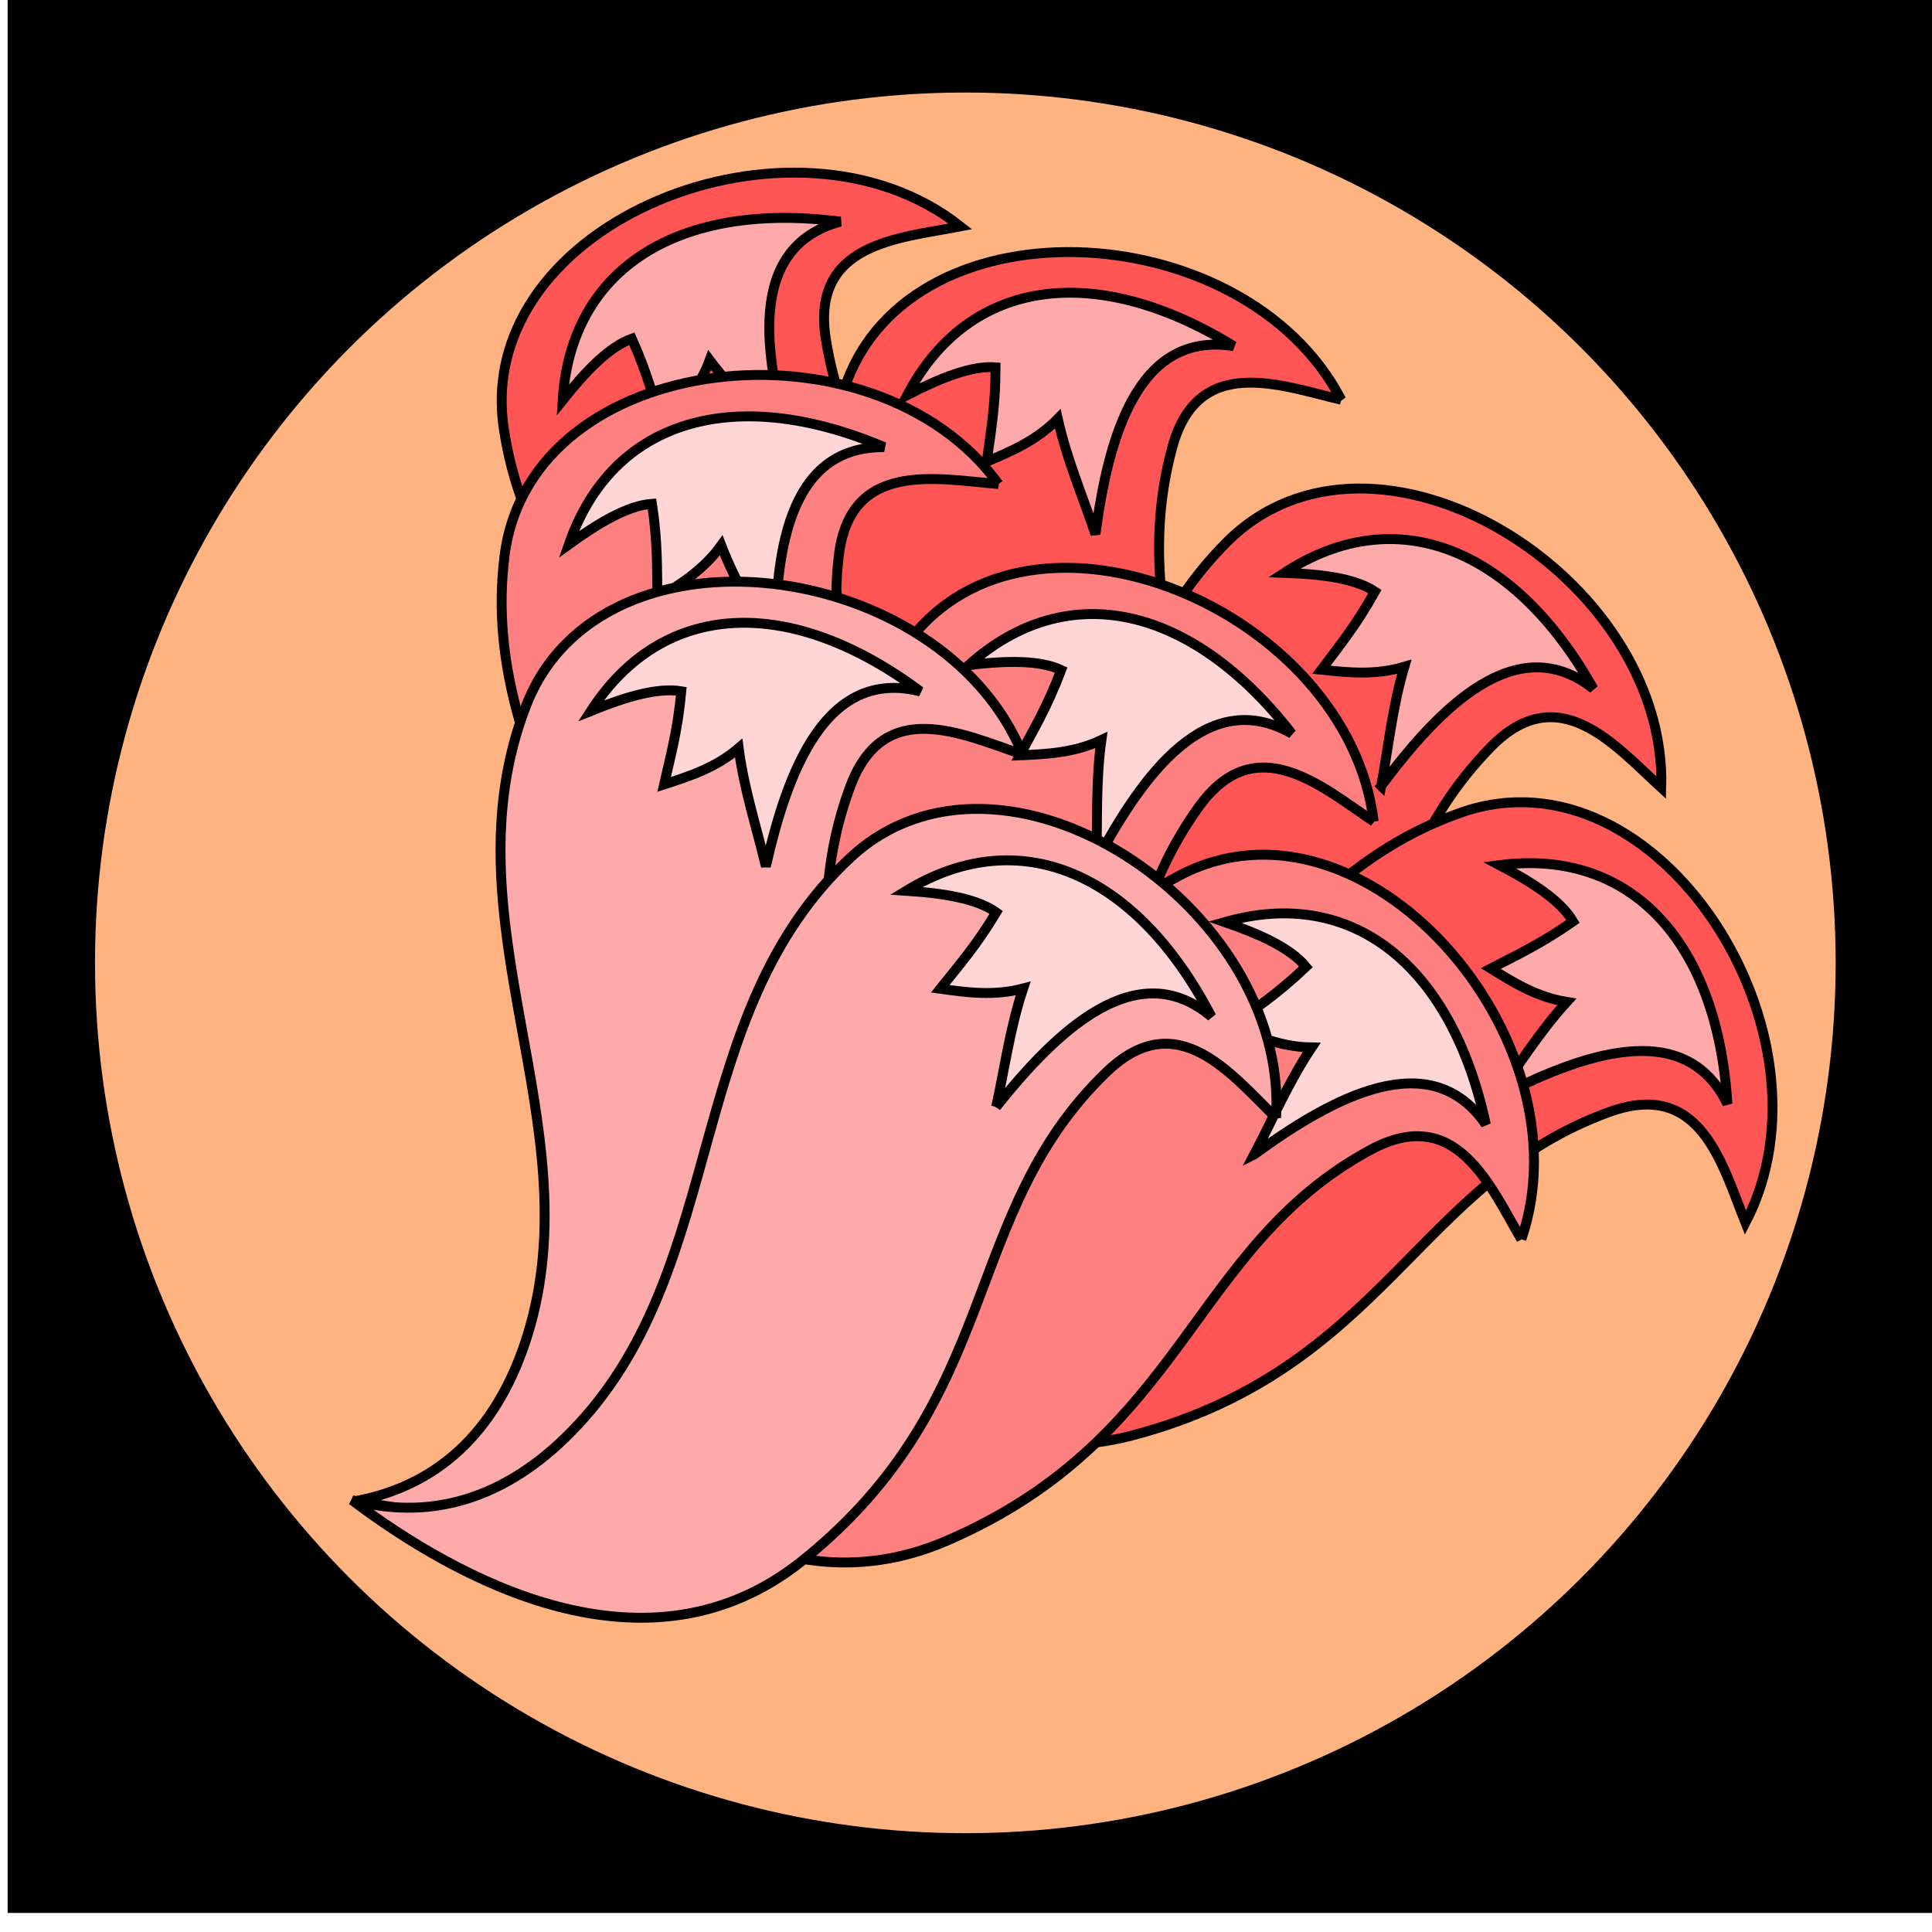 <?xml version="1.0" encoding="UTF-8" standalone="no"?>
<!-- Created with Inkscape (http://www.inkscape.org/) -->

<svg
   xmlns:dc="http://purl.org/dc/elements/1.1/"
   xmlns:cc="http://creativecommons.org/ns#"
   xmlns:rdf="http://www.w3.org/1999/02/22-rdf-syntax-ns#"
   xmlns:svg="http://www.w3.org/2000/svg"
   xmlns="http://www.w3.org/2000/svg"
   xmlns:sodipodi="http://sodipodi.sourceforge.net/DTD/sodipodi-0.dtd"
   xmlns:inkscape="http://www.inkscape.org/namespaces/inkscape"
   width="100%"
   height="100%"
   viewBox="0 0 64 64"
   id="svg4311"
   version="1.1"
   inkscape:version="0.92.3 (2405546, 2018-03-11)"
   sodipodi:docname="raceFoxTail9.svg">
  <defs
     id="defs4313">
    <inkscape:path-effect
       effect="powerstroke"
       id="path-effect4155"
       is_visible="true"
       offset_points="0.928,1.289"
       sort_points="true"
       interpolator_type="Linear"
       interpolator_beta="0.2"
       start_linecap_type="zerowidth"
       linejoin_type="round"
       miter_limit="4"
       end_linecap_type="zerowidth"
       cusp_linecap_type="round" />
    <inkscape:path-effect
       effect="powerstroke"
       id="path-effect4151"
       is_visible="true"
       offset_points="0,0.5"
       sort_points="true"
       interpolator_type="CubicBezierJohan"
       interpolator_beta="0.2"
       start_linecap_type="zerowidth"
       linejoin_type="round"
       miter_limit="4"
       end_linecap_type="zerowidth"
       cusp_linecap_type="round" />
    <inkscape:path-effect
       effect="powerstroke"
       id="path-effect4147"
       is_visible="true"
       offset_points="0,0.5"
       sort_points="true"
       interpolator_type="CubicBezierJohan"
       interpolator_beta="0.2"
       start_linecap_type="zerowidth"
       linejoin_type="round"
       miter_limit="4"
       end_linecap_type="zerowidth"
       cusp_linecap_type="round" />
    <inkscape:path-effect
       effect="powerstroke"
       id="path-effect4183"
       is_visible="true"
       offset_points="0.238,0.518"
       sort_points="true"
       interpolator_type="Linear"
       interpolator_beta="0.2"
       start_linecap_type="zerowidth"
       linejoin_type="round"
       miter_limit="4"
       end_linecap_type="zerowidth"
       cusp_linecap_type="round" />
  </defs>
  <sodipodi:namedview
     id="base"
     pagecolor="#ffffff"
     bordercolor="#666666"
     borderopacity="1.0"
     inkscape:pageopacity="0.0"
     inkscape:pageshadow="2"
     inkscape:zoom="11.2"
     inkscape:cx="33.65788"
     inkscape:cy="34.215402"
     inkscape:document-units="px"
     inkscape:current-layer="layer5"
     showgrid="false"
     units="px"
     inkscape:window-width="2560"
     inkscape:window-height="1388"
     inkscape:window-x="-8"
     inkscape:window-y="-8"
     inkscape:window-maximized="1"
     inkscape:snap-nodes="false" />
  <g
     inkscape:groupmode="layer"
     id="layer5"
     inkscape:label="Stage5"
     style="display:inline;opacity:1">
    <flowRoot
       xml:space="preserve"
       id="flowRoot4156"
       style="font-style:normal;font-weight:normal;line-height:0.01%;font-family:sans-serif;letter-spacing:0px;word-spacing:0px;fill:#000000;fill-opacity:1;stroke:none;stroke-width:1px;stroke-linecap:butt;stroke-linejoin:miter;stroke-opacity:1"><flowRegion
         id="flowRegion4158"><rect
           id="rect4160"
           width="42.679"
           height="44.068"
           x="6.566"
           y="11.22" /></flowRegion><flowPara
         id="flowPara4162"
         style="font-size:40px;line-height:1.25" /></flowRoot>    <flowRoot
       xml:space="preserve"
       id="flowRoot4168"
       style="font-style:normal;font-weight:normal;line-height:0.01%;font-family:sans-serif;letter-spacing:0px;word-spacing:0px;fill:#000000;fill-opacity:1;stroke:none;stroke-width:1px;stroke-linecap:butt;stroke-linejoin:miter;stroke-opacity:1"><flowRegion
         id="flowRegion4170"><rect
           id="rect4172"
           width="63.766"
           height="63.64"
           x="0.253"
           y="-0.271" /></flowRegion><flowPara
         id="flowPara4174"
         style="font-size:40px;line-height:1.25" /></flowRoot>    <ellipse
       style="color:#000000;clip-rule:nonzero;display:inline;overflow:visible;visibility:visible;opacity:1;isolation:auto;mix-blend-mode:normal;color-interpolation:sRGB;color-interpolation-filters:linearRGB;solid-color:#000000;solid-opacity:1;vector-effect:none;fill:#ffb380;fill-opacity:1;fill-rule:evenodd;stroke:#000000;stroke-width:2;stroke-linecap:butt;stroke-linejoin:miter;stroke-miterlimit:4;stroke-dasharray:none;stroke-dashoffset:0;stroke-opacity:1;color-rendering:auto;image-rendering:auto;shape-rendering:auto;text-rendering:auto;enable-background:accumulate"
       id="path4184"
       cx="31.978"
       cy="31.896"
       rx="29.831"
       ry="29.831" />
    <path
       style="display:inline;fill:#ff5555;fill-opacity:1;fill-rule:evenodd;stroke:#000000;stroke-width:0.328;stroke-linecap:butt;stroke-linejoin:miter;stroke-miterlimit:4;stroke-dasharray:none;stroke-opacity:1"
       d="M 31.812,7.5 C 26.302,3.131 15.705,7.349 16.683,14.154 c 1.075,7.483 8.706,10.983 10.255,18.127 0.669,3.084 -0.002,5.687 -2.223,7.575 C 28.805,38.516 35.34,35.343 34.883,28.744 34.288,20.168 28.412,17.925 27.356,11.228 26.855,8.051 29.76,7.895 31.812,7.5 Z"
       id="path4159-7-4-5-6-4-0-2-9"
       inkscape:connector-curvature="0"
       sodipodi:nodetypes="csscssc" />
    <path
       style="display:inline;fill:#ffaaaa;fill-opacity:1;fill-rule:evenodd;stroke:#000000;stroke-width:0.328;stroke-linecap:butt;stroke-linejoin:miter;stroke-miterlimit:4;stroke-dasharray:none;stroke-opacity:1"
       d="M 26.216,14.902 C 25.291,11.802 24.717,8.179 27.837,7.342 22.521,6.654 18.91,8.86 18.64,13.255 19.407,12.294 20.173,11.491 20.93,11.219 c 0.534,1.192 0.741,2.046 1.016,2.969 0.61,-0.661 1.22,-1.322 1.563,-2.26 0.824,1.104 1.798,1.991 2.707,2.973 z"
       id="path4333-8-6-5-1-0-5-2"
       inkscape:connector-curvature="0"
       sodipodi:nodetypes="ccccccc" />
    <path
       style="display:inline;fill:#ff5555;fill-opacity:1;fill-rule:evenodd;stroke:#000000;stroke-width:0.328;stroke-linecap:butt;stroke-linejoin:miter;stroke-miterlimit:4;stroke-dasharray:none;stroke-opacity:1"
       d="M 44.429,13.243 C 41.197,6.997 29.803,6.495 27.902,13.102 c -2.09,7.265 3.432,13.588 1.913,20.739 -0.656,3.087 -2.335,5.185 -5.136,5.995 4.279,0.457 11.541,0.245 13.832,-5.961 2.977,-8.064 -1.461,-12.521 0.324,-19.062 0.847,-3.103 3.56,-2.053 5.593,-1.571 z"
       id="path4159-7-4-5-6-4-1-8"
       inkscape:connector-curvature="0"
       sodipodi:nodetypes="csscssc" />
    <path
       style="display:inline;fill:#ffaaaa;fill-opacity:1;fill-rule:evenodd;stroke:#000000;stroke-width:0.328;stroke-linecap:butt;stroke-linejoin:miter;stroke-miterlimit:4;stroke-dasharray:none;stroke-opacity:1"
       d="m 36.288,17.696 c 0.428,-3.206 1.392,-6.746 4.58,-6.229 -4.565,-2.809 -8.764,-2.279 -10.813,1.618 1.095,-0.561 2.122,-0.98 2.924,-0.917 -0.002,1.306 -0.164,2.17 -0.292,3.125 0.828,-0.352 1.655,-0.705 2.353,-1.419 0.299,1.345 0.823,2.554 1.248,3.822 z"
       id="path4333-8-6-5-1-5-3"
       inkscape:connector-curvature="0"
       sodipodi:nodetypes="ccccccc" />
    <path
       style="display:inline;fill:#ff5555;fill-opacity:1;fill-rule:evenodd;stroke:#000000;stroke-width:0.328;stroke-linecap:butt;stroke-linejoin:miter;stroke-miterlimit:4;stroke-dasharray:none;stroke-opacity:1"
       d="M 55.032,26.094 C 55.24,19.065 45.523,13.093 40.653,17.945 35.297,23.281 37.054,31.49 32.254,37.003 30.182,39.384 27.694,40.402 24.853,39.75 c 3.519,2.478 9.969,5.819 14.986,1.507 6.519,-5.603 4.804,-11.655 9.541,-16.506 2.247,-2.301 4.109,-0.066 5.652,1.343 z"
       id="path4159-7-4-2-3-3-7"
       inkscape:connector-curvature="0"
       sodipodi:nodetypes="csscssc" />
    <path
       style="display:inline;fill:#ffaaaa;fill-opacity:1;fill-rule:evenodd;stroke:#000000;stroke-width:0.328;stroke-linecap:butt;stroke-linejoin:miter;stroke-miterlimit:4;stroke-dasharray:none;stroke-opacity:1"
       d="m 45.753,26.034 c 1.932,-2.595 4.493,-5.221 7.029,-3.22 -2.627,-4.673 -6.554,-6.248 -10.238,-3.837 1.229,0.041 2.331,0.174 3.002,0.619 -0.636,1.141 -1.197,1.817 -1.773,2.59 0.895,0.094 1.789,0.188 2.746,-0.098 -0.392,1.321 -0.521,2.632 -0.765,3.947 z"
       id="path4333-8-0-2-5-2"
       inkscape:connector-curvature="0"
       sodipodi:nodetypes="ccccccc" />
    <path
       style="display:inline;fill:#ff5555;fill-opacity:1;fill-rule:evenodd;stroke:#000000;stroke-width:0.328;stroke-linecap:butt;stroke-linejoin:miter;stroke-miterlimit:4;stroke-dasharray:none;stroke-opacity:1"
       d="m 57.821,40.503 c 3.247,-6.237 -2.902,-15.843 -9.399,-13.594 -7.144,2.473 -9.135,10.628 -15.856,13.503 -2.902,1.241 -5.584,1.075 -7.859,-0.748 2.09,3.762 6.443,9.578 12.836,7.878 8.308,-2.208 9.397,-8.403 15.773,-10.708 3.024,-1.094 3.728,1.729 4.505,3.669 z"
       id="path4159-7-4-3-6-8-9-9"
       inkscape:connector-curvature="0"
       sodipodi:nodetypes="csscssc" />
    <path
       style="display:inline;fill:#ffaaaa;fill-opacity:1;fill-rule:evenodd;stroke:#000000;stroke-width:0.328;stroke-linecap:butt;stroke-linejoin:miter;stroke-miterlimit:4;stroke-dasharray:none;stroke-opacity:1"
       d="m 49.493,36.41 c 2.868,-1.495 6.317,-2.745 7.73,0.16 -0.331,-5.35 -3.181,-8.478 -7.548,-7.911 1.089,0.572 2.023,1.171 2.433,1.864 -1.069,0.75 -1.868,1.115 -2.723,1.56 0.764,0.474 1.529,0.948 2.515,1.107 -0.928,1.019 -1.614,2.143 -2.407,3.221 z"
       id="path4333-8-8-1-3-0-5"
       inkscape:connector-curvature="0"
       sodipodi:nodetypes="ccccccc" />
    <g
       id="g1290"
       transform="rotate(-2.784,-587.436,2937.509)">
      <g
         transform="matrix(0.561,-0.34,0.34,0.561,134.277,54.73)"
         id="g829-0-5-7-4-8-9"
         style="display:inline;opacity:1">
        <path
           style="display:inline;fill:#ff8080;fill-opacity:1;fill-rule:evenodd;stroke:#000000;stroke-width:0.5;stroke-linecap:butt;stroke-linejoin:miter;stroke-miterlimit:4;stroke-dasharray:none;stroke-opacity:1"
           d="m 56.14,24.917 c -0.37,-10.711 -15.734,-18.845 -22.667,-10.988 -7.624,8.639 -4.15,20.954 -10.911,29.809 -2.919,3.823 -6.603,5.615 -10.988,4.902 5.594,3.424 15.733,7.875 22.941,0.826 9.367,-9.16 6.167,-18.197 12.897,-26.038 3.192,-3.72 6.243,-0.502 8.729,1.49 z"
           id="path4159-7-4-5-6-4-5-8-6"
           inkscape:connector-curvature="0"
           sodipodi:nodetypes="csscssc" />
        <path
           style="display:inline;fill:#ffd5d5;fill-opacity:1;fill-rule:evenodd;stroke:#000000;stroke-width:0.5;stroke-linecap:butt;stroke-linejoin:miter;stroke-miterlimit:4;stroke-dasharray:none;stroke-opacity:1"
           d="m 42.021,25.732 c 2.684,-4.136 6.323,-8.381 10.376,-5.586 -4.452,-6.85 -10.579,-8.863 -15.948,-4.835 1.874,-0.058 3.562,0.037 4.626,0.648 -0.856,1.797 -1.643,2.881 -2.444,4.112 1.37,0.056 2.74,0.111 4.167,-0.417 -0.467,2.047 -0.535,4.054 -0.778,6.079 z"
           id="path4333-8-6-5-1-8-1-0"
           inkscape:connector-curvature="0"
           sodipodi:nodetypes="ccccccc" />
      </g>
      <g
         transform="matrix(0.656,-0.024,0.024,0.656,148.688,46.392)"
         id="g829-3-0-8-0-5"
         style="display:inline;opacity:1">
        <path
           style="display:inline;fill:#ff8080;fill-opacity:1;fill-rule:evenodd;stroke:#000000;stroke-width:0.5;stroke-linecap:butt;stroke-linejoin:miter;stroke-miterlimit:4;stroke-dasharray:none;stroke-opacity:1"
           d="m 56.14,24.917 c -0.37,-10.711 -15.734,-18.845 -22.667,-10.988 -7.624,8.639 -4.15,20.954 -10.911,29.809 -2.919,3.823 -6.603,5.615 -10.988,4.902 5.594,3.424 15.733,7.875 22.941,0.826 9.367,-9.16 6.167,-18.197 12.897,-26.038 3.192,-3.72 6.243,-0.502 8.729,1.49 z"
           id="path4159-7-4-2-3-6-5-23"
           inkscape:connector-curvature="0"
           sodipodi:nodetypes="csscssc" />
        <path
           style="display:inline;fill:#ffd5d5;fill-opacity:1;fill-rule:evenodd;stroke:#000000;stroke-width:0.5;stroke-linecap:butt;stroke-linejoin:miter;stroke-miterlimit:4;stroke-dasharray:none;stroke-opacity:1"
           d="m 42.021,25.732 c 2.684,-4.136 6.323,-8.381 10.376,-5.586 -4.452,-6.85 -10.579,-8.863 -15.948,-4.835 1.874,-0.058 3.562,0.037 4.626,0.648 -0.856,1.797 -1.643,2.881 -2.444,4.112 1.37,0.056 2.74,0.111 4.167,-0.417 -0.467,2.047 -0.535,4.054 -0.778,6.079 z"
           id="path4333-8-0-2-0-5-1"
           inkscape:connector-curvature="0"
           sodipodi:nodetypes="ccccccc" />
      </g>
      <g
         transform="matrix(0.601,0.264,-0.264,0.601,163.165,45.655)"
         id="g829-1-7-8-8-4-5"
         style="display:inline;opacity:1">
        <path
           style="display:inline;fill:#ff8080;fill-opacity:1;fill-rule:evenodd;stroke:#000000;stroke-width:0.5;stroke-linecap:butt;stroke-linejoin:miter;stroke-miterlimit:4;stroke-dasharray:none;stroke-opacity:1"
           d="m 56.14,24.917 c -0.37,-10.711 -15.734,-18.845 -22.667,-10.988 -7.624,8.639 -4.15,20.954 -10.911,29.809 -2.919,3.823 -6.603,5.615 -10.988,4.902 5.594,3.424 15.733,7.875 22.941,0.826 9.367,-9.16 6.167,-18.197 12.897,-26.038 3.192,-3.72 6.243,-0.502 8.729,1.49 z"
           id="path4159-7-4-3-6-8-3-5-24"
           inkscape:connector-curvature="0"
           sodipodi:nodetypes="csscssc" />
        <path
           style="display:inline;fill:#ffd5d5;fill-opacity:1;fill-rule:evenodd;stroke:#000000;stroke-width:0.5;stroke-linecap:butt;stroke-linejoin:miter;stroke-miterlimit:4;stroke-dasharray:none;stroke-opacity:1"
           d="m 42.021,25.732 c 2.684,-4.136 6.323,-8.381 10.376,-5.586 -4.452,-6.85 -10.579,-8.863 -15.948,-4.835 1.874,-0.058 3.562,0.037 4.626,0.648 -0.856,1.797 -1.643,2.881 -2.444,4.112 1.37,0.056 2.74,0.111 4.167,-0.417 -0.467,2.047 -0.535,4.054 -0.778,6.079 z"
           id="path4333-8-8-1-3-7-4-5"
           inkscape:connector-curvature="0"
           sodipodi:nodetypes="ccccccc" />
      </g>
    </g>
    <path
       style="display:inline;fill:#ffaaaa;fill-opacity:1;fill-rule:evenodd;stroke:#000000;stroke-width:0.328;stroke-linecap:butt;stroke-linejoin:miter;stroke-miterlimit:4;stroke-dasharray:none;stroke-opacity:1"
       d="m 33.876,24.991 c -2.661,-6.509 -13.965,-8.026 -16.448,-1.615 -2.731,7.05 2.205,13.84 0.054,20.827 -0.929,3.017 -2.789,4.956 -5.65,5.513 4.221,0.837 11.473,1.274 14.308,-4.702 3.685,-7.766 -0.337,-12.602 2.024,-18.957 1.12,-3.015 3.729,-1.727 5.711,-1.065 z"
       id="path4159-7-4-2-3-6-5-2"
       inkscape:connector-curvature="0"
       sodipodi:nodetypes="csscssc" />
    <path
       style="display:inline;fill:#ffd5d5;fill-opacity:1;fill-rule:evenodd;stroke:#000000;stroke-width:0.328;stroke-linecap:butt;stroke-linejoin:miter;stroke-miterlimit:4;stroke-dasharray:none;stroke-opacity:1"
       d="m 25.371,28.7 c 0.713,-3.155 1.988,-6.595 5.118,-5.795 -4.296,-3.205 -8.525,-3.053 -10.915,0.646 1.14,-0.461 2.201,-0.786 2.995,-0.652 -0.119,1.301 -0.357,2.147 -0.57,3.086 0.856,-0.277 1.712,-0.554 2.47,-1.203 0.178,1.366 0.592,2.617 0.902,3.918 z"
       id="path4333-8-0-2-0-5-2"
       inkscape:connector-curvature="0"
       sodipodi:nodetypes="ccccccc" />
    <path
       style="display:inline;fill:#ffaaaa;fill-opacity:1;fill-rule:evenodd;stroke:#000000;stroke-width:0.328;stroke-linecap:butt;stroke-linejoin:miter;stroke-miterlimit:4;stroke-dasharray:none;stroke-opacity:1"
       d="m 42.271,37.03 c 0.437,-7.018 -9.08,-13.304 -14.106,-8.613 -5.526,5.159 -4.038,13.421 -9.015,18.774 -2.149,2.312 -4.668,3.248 -7.487,2.504 3.436,2.591 9.775,6.14 14.929,1.994 6.698,-5.388 5.181,-11.492 10.073,-16.186 2.321,-2.227 4.109,0.068 5.606,1.526 z"
       id="path4159-7-4-3-6-8-3-5-2"
       inkscape:connector-curvature="0"
       sodipodi:nodetypes="csscssc" />
    <path
       style="display:inline;fill:#ffd5d5;fill-opacity:1;fill-rule:evenodd;stroke:#000000;stroke-width:0.328;stroke-linecap:butt;stroke-linejoin:miter;stroke-miterlimit:4;stroke-dasharray:none;stroke-opacity:1"
       d="m 32.999,36.667 c 2.015,-2.531 4.66,-5.072 7.13,-2.99 -2.473,-4.756 -6.347,-6.459 -10.108,-4.169 1.227,0.081 2.324,0.25 2.98,0.716 -0.673,1.119 -1.255,1.777 -1.856,2.53 0.891,0.123 1.782,0.246 2.748,-0.009 -0.435,1.307 -0.606,2.614 -0.893,3.92 z"
       id="path4333-8-8-1-3-7-4-3"
       inkscape:connector-curvature="0"
       sodipodi:nodetypes="ccccccc" />
  </g>
</svg>
